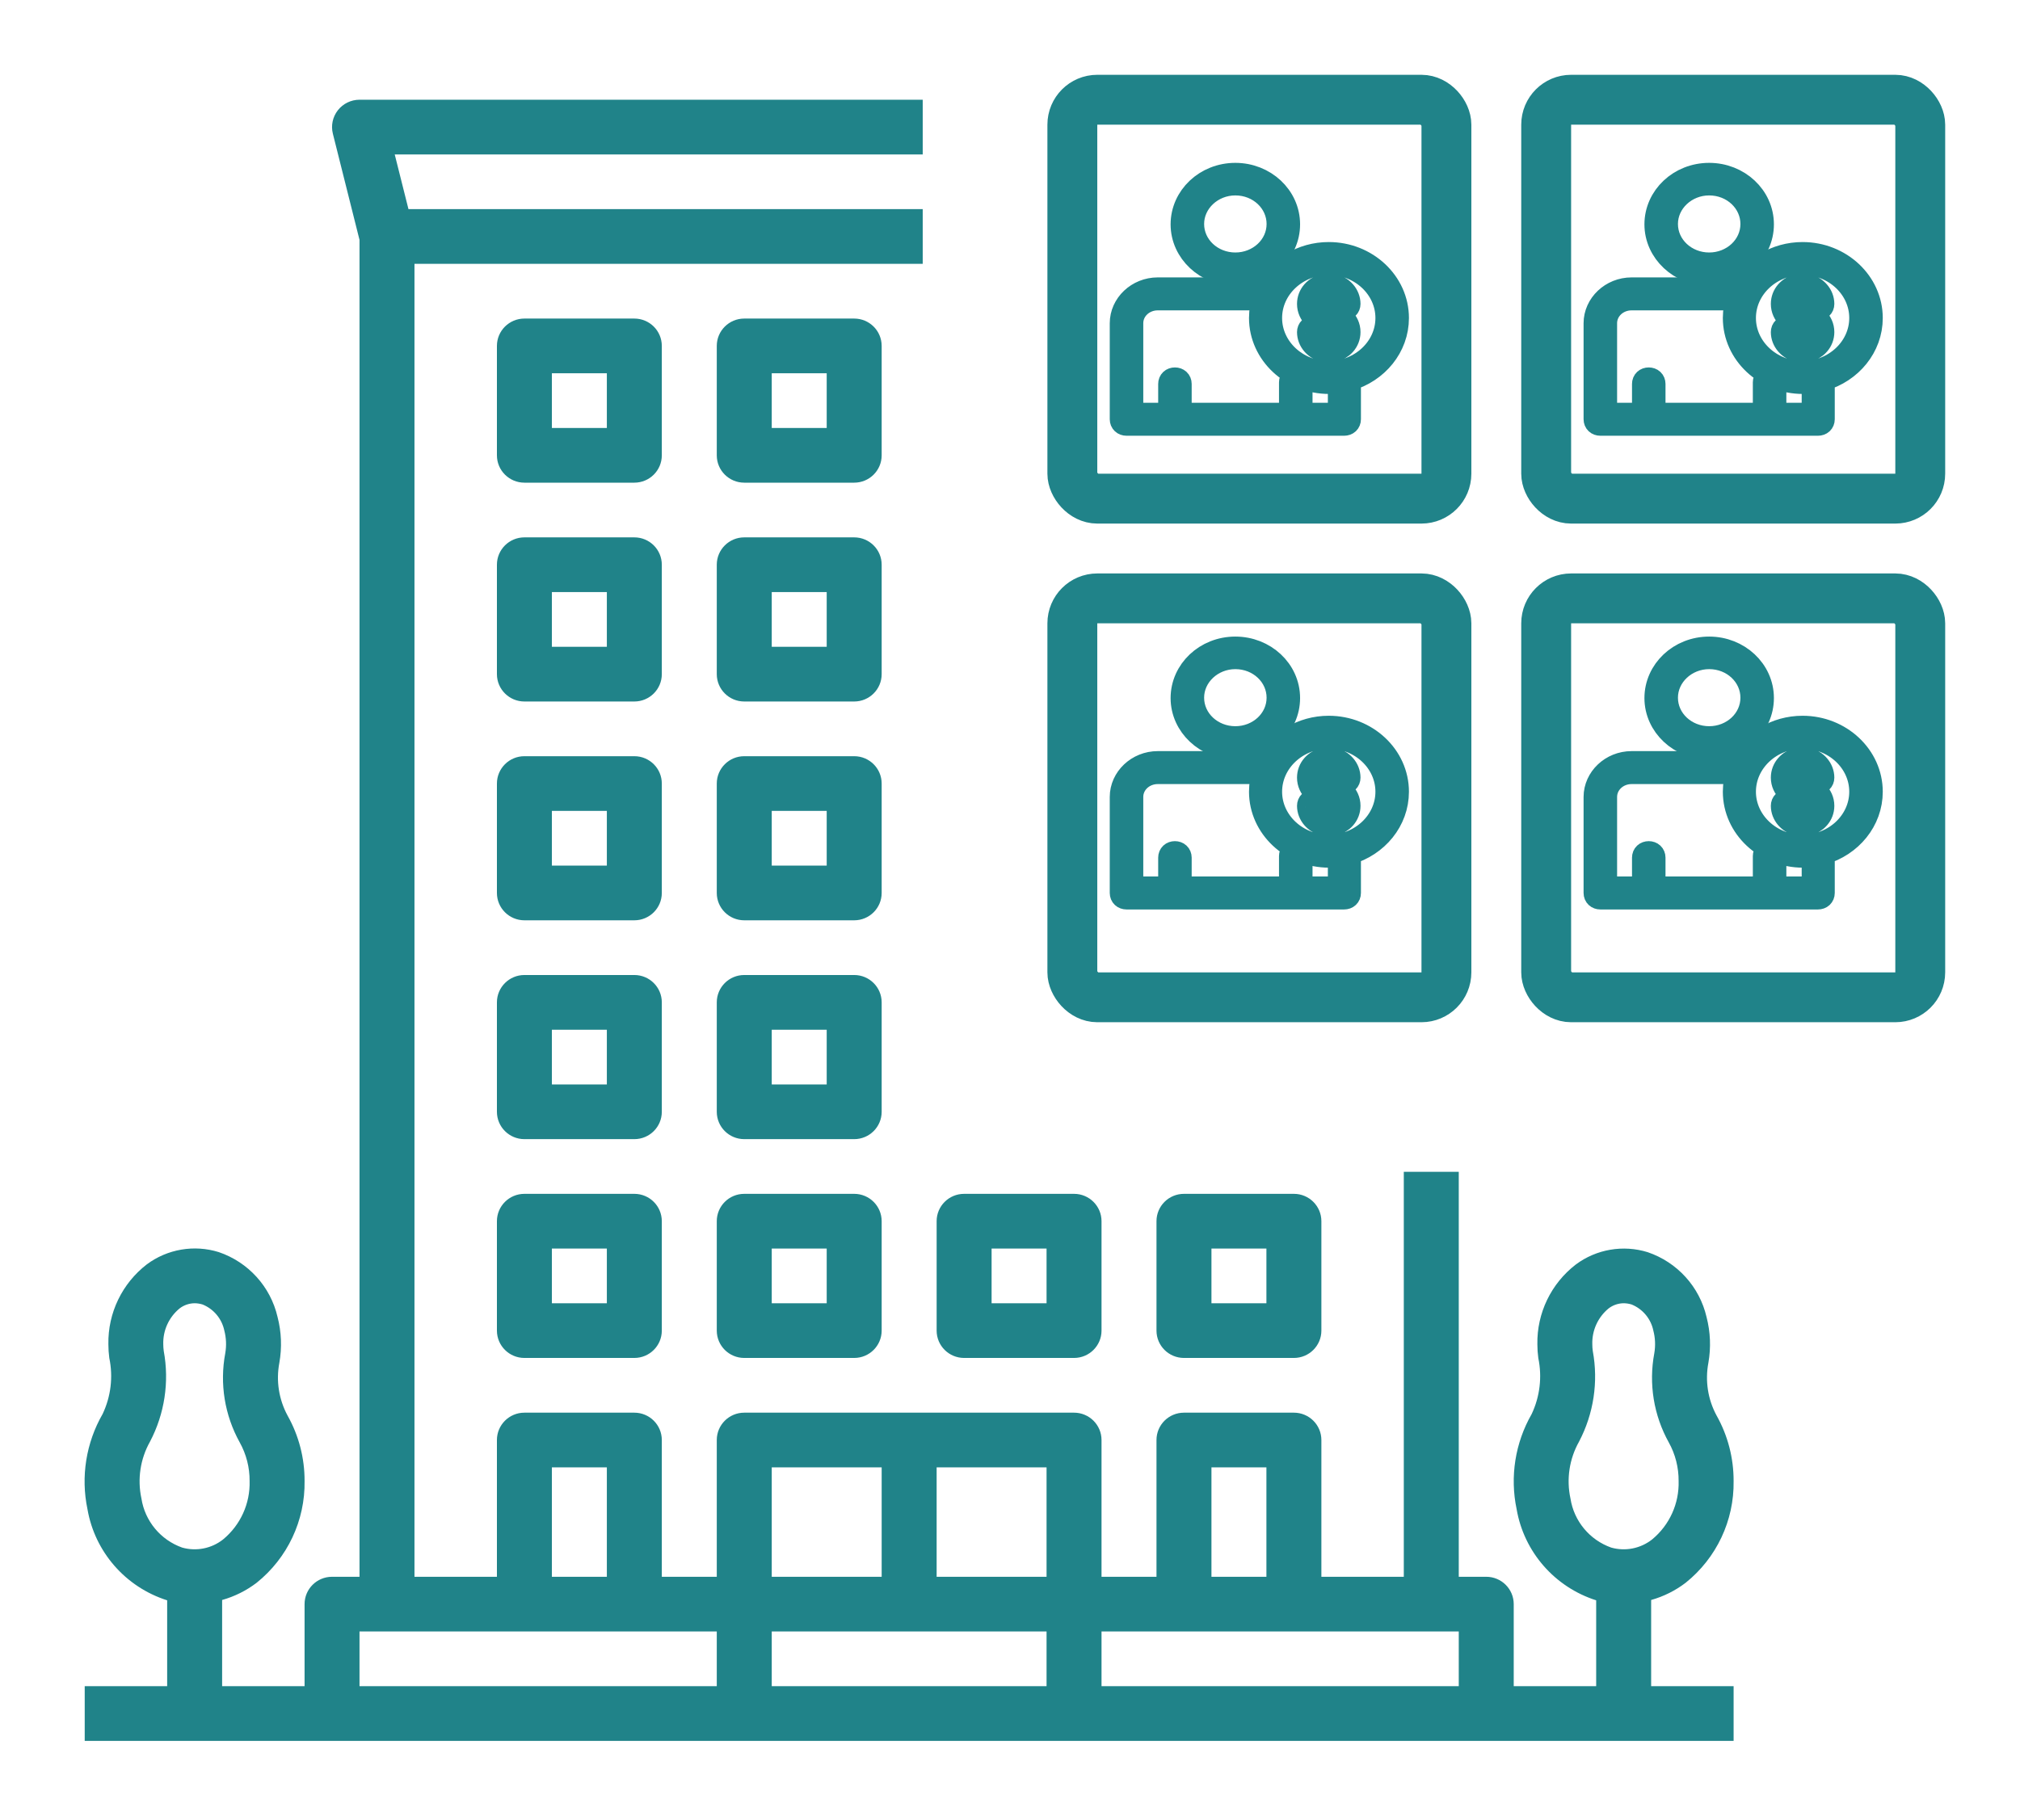 <?xml version="1.0" encoding="UTF-8"?>
<svg width="81px" height="73px" viewBox="0 0 81 73" version="1.1" xmlns="http://www.w3.org/2000/svg" xmlns:xlink="http://www.w3.org/1999/xlink">
    <!-- Generator: Sketch 55.2 (78181) - https://sketchapp.com -->
    <title>Shares-buy-icon</title>
    <desc>Created with Sketch.</desc>
    <defs>
        <filter x="-9.5%" y="-13.3%" width="119.0%" height="126.7%" filterUnits="objectBoundingBox" id="filter-1">
            <feOffset dx="0" dy="1" in="SourceAlpha" result="shadowOffsetOuter1"></feOffset>
            <feGaussianBlur stdDeviation="1.5" in="shadowOffsetOuter1" result="shadowBlurOuter1"></feGaussianBlur>
            <feColorMatrix values="0 0 0 0 0.739   0 0 0 0 0.739   0 0 0 0 0.739  0 0 0 0.5 0" type="matrix" in="shadowBlurOuter1" result="shadowMatrixOuter1"></feColorMatrix>
            <feMerge>
                <feMergeNode in="shadowMatrixOuter1"></feMergeNode>
                <feMergeNode in="SourceGraphic"></feMergeNode>
            </feMerge>
        </filter>
    </defs>
    <g id="Property-Shares" stroke="none" stroke-width="1" fill="none" fill-rule="evenodd">
        <g transform="translate(-821, -732)" id="Group-37">
            <g transform="translate(751, 694)">
                <g id="3">
                    <g id="Group-2-Copy-2" filter="url(#filter-1)">
                        <g id="Shares-buy-icon" transform="translate(73, 40)">
                            <path d="M34,1 L34,3.194 L12.828,3.194 L13.379,5.388 L34,5.388 L34,7.582 L13.62,7.582 L13.62,60.242 L16.926,60.242 L16.926,54.757 C16.926,54.151 17.42,53.66 18.028,53.66 L22.436,53.66 C23.045,53.66 23.538,54.151 23.538,54.757 L23.538,60.242 L25.742,60.242 L25.742,54.757 C25.742,54.151 26.235,53.66 26.844,53.66 L40.068,53.66 C40.676,53.66 41.17,54.151 41.17,54.757 L41.17,60.242 L43.374,60.242 L43.374,54.757 C43.374,54.151 43.867,53.66 44.476,53.66 L48.884,53.66 C49.492,53.66 49.986,54.151 49.986,54.757 L49.986,60.242 L53.291,60.242 L53.291,44 L55.495,44 L55.495,60.242 L56.597,60.242 C57.206,60.242 57.699,60.733 57.699,61.339 L57.699,64.63 L61.005,64.63 L61.005,61.186 C59.34,60.655 58.11,59.245 57.815,57.529 C57.542,56.227 57.756,54.871 58.418,53.716 C58.748,53.017 58.842,52.23 58.685,51.473 C58.66,51.289 58.647,51.103 58.647,50.917 C58.625,49.667 59.197,48.481 60.19,47.716 C61.016,47.102 62.087,46.918 63.071,47.223 C64.257,47.626 65.149,48.609 65.431,49.824 C65.587,50.425 65.612,51.052 65.504,51.663 C65.368,52.384 65.484,53.13 65.834,53.776 C66.285,54.578 66.519,55.483 66.516,56.402 C66.541,57.985 65.831,59.491 64.592,60.483 C64.179,60.798 63.71,61.032 63.209,61.173 L63.209,64.63 L66.516,64.63 L66.516,66.824 L0.397,66.824 L0.397,64.63 L3.703,64.63 L3.703,61.186 C2.035,60.657 0.802,59.246 0.507,57.529 C0.234,56.225 0.451,54.867 1.116,53.711 C1.447,53.012 1.541,52.225 1.383,51.469 C1.358,51.284 1.346,51.099 1.346,50.913 C1.324,49.663 1.896,48.476 2.888,47.711 C3.714,47.097 4.786,46.914 5.77,47.219 C6.955,47.621 7.848,48.605 8.129,49.82 C8.286,50.422 8.31,51.051 8.201,51.663 C8.065,52.384 8.182,53.13 8.531,53.776 C8.982,54.578 9.217,55.483 9.213,56.402 C9.238,57.985 8.528,59.491 7.29,60.483 C6.876,60.798 6.407,61.032 5.907,61.173 L5.907,64.63 L9.213,64.63 L9.213,61.339 C9.213,60.733 9.706,60.242 10.314,60.242 L11.416,60.242 L11.416,6.621 L10.348,2.364 C10.265,2.036 10.339,1.689 10.548,1.422 C10.757,1.156 11.077,1 11.416,1 L34,1 Z M18.028,16.359 C17.42,16.359 16.926,15.868 16.926,15.262 L16.926,10.874 C16.926,10.268 17.42,9.777 18.028,9.777 L22.436,9.777 C23.045,9.777 23.538,10.268 23.538,10.874 L23.538,15.262 C23.538,15.868 23.045,16.359 22.436,16.359 L18.028,16.359 Z M19.13,11.971 L19.13,14.165 L21.334,14.165 L21.334,11.971 L19.13,11.971 Z M26.844,16.359 C26.235,16.359 25.742,15.868 25.742,15.262 L25.742,10.874 C25.742,10.268 26.235,9.777 26.844,9.777 L31.252,9.777 C31.861,9.777 32.354,10.268 32.354,10.874 L32.354,15.262 C32.354,15.868 31.861,16.359 31.252,16.359 L26.844,16.359 Z M27.946,11.971 L27.946,14.165 L30.15,14.165 L30.15,11.971 L27.946,11.971 Z M18.028,25.136 C17.42,25.136 16.926,24.644 16.926,24.039 L16.926,19.65 C16.926,19.044 17.42,18.553 18.028,18.553 L22.436,18.553 C23.045,18.553 23.538,19.044 23.538,19.65 L23.538,24.039 C23.538,24.644 23.045,25.136 22.436,25.136 L18.028,25.136 Z M19.13,20.747 L19.13,22.941 L21.334,22.941 L21.334,20.747 L19.13,20.747 Z M26.844,25.136 C26.235,25.136 25.742,24.644 25.742,24.039 L25.742,19.65 C25.742,19.044 26.235,18.553 26.844,18.553 L31.252,18.553 C31.861,18.553 32.354,19.044 32.354,19.65 L32.354,24.039 C32.354,24.644 31.861,25.136 31.252,25.136 L26.844,25.136 Z M27.946,20.747 L27.946,22.941 L30.15,22.941 L30.15,20.747 L27.946,20.747 Z M18.028,33.912 C17.42,33.912 16.926,33.421 16.926,32.815 L16.926,28.427 C16.926,27.821 17.42,27.33 18.028,27.33 L22.436,27.33 C23.045,27.33 23.538,27.821 23.538,28.427 L23.538,32.815 C23.538,33.421 23.045,33.912 22.436,33.912 L18.028,33.912 Z M19.13,29.524 L19.13,31.718 L21.334,31.718 L21.334,29.524 L19.13,29.524 Z M26.844,33.912 C26.235,33.912 25.742,33.421 25.742,32.815 L25.742,28.427 C25.742,27.821 26.235,27.33 26.844,27.33 L31.252,27.33 C31.861,27.33 32.354,27.821 32.354,28.427 L32.354,32.815 C32.354,33.421 31.861,33.912 31.252,33.912 L26.844,33.912 Z M27.946,29.524 L27.946,31.718 L30.15,31.718 L30.15,29.524 L27.946,29.524 Z M18.028,42.689 C17.42,42.689 16.926,42.198 16.926,41.592 L16.926,37.203 C16.926,36.598 17.42,36.106 18.028,36.106 L22.436,36.106 C23.045,36.106 23.538,36.598 23.538,37.203 L23.538,41.592 C23.538,42.198 23.045,42.689 22.436,42.689 L18.028,42.689 Z M19.13,38.301 L19.13,40.495 L21.334,40.495 L21.334,38.301 L19.13,38.301 Z M26.844,42.689 C26.235,42.689 25.742,42.198 25.742,41.592 L25.742,37.203 C25.742,36.598 26.235,36.106 26.844,36.106 L31.252,36.106 C31.861,36.106 32.354,36.598 32.354,37.203 L32.354,41.592 C32.354,42.198 31.861,42.689 31.252,42.689 L26.844,42.689 Z M27.946,38.301 L27.946,40.495 L30.15,40.495 L30.15,38.301 L27.946,38.301 Z M18.028,51.465 C17.42,51.465 16.926,50.974 16.926,50.368 L16.926,45.98 C16.926,45.374 17.42,44.883 18.028,44.883 L22.436,44.883 C23.045,44.883 23.538,45.374 23.538,45.98 L23.538,50.368 C23.538,50.974 23.045,51.465 22.436,51.465 L18.028,51.465 Z M19.13,47.077 L19.13,49.271 L21.334,49.271 L21.334,47.077 L19.13,47.077 Z M26.844,51.465 C26.235,51.465 25.742,50.974 25.742,50.368 L25.742,45.98 C25.742,45.374 26.235,44.883 26.844,44.883 L31.252,44.883 C31.861,44.883 32.354,45.374 32.354,45.98 L32.354,50.368 C32.354,50.974 31.861,51.465 31.252,51.465 L26.844,51.465 Z M27.946,47.077 L27.946,49.271 L30.15,49.271 L30.15,47.077 L27.946,47.077 Z M35.66,51.465 C35.051,51.465 34.558,50.974 34.558,50.368 L34.558,45.98 C34.558,45.374 35.051,44.883 35.66,44.883 L40.068,44.883 C40.676,44.883 41.17,45.374 41.17,45.98 L41.17,50.368 C41.17,50.974 40.676,51.465 40.068,51.465 L35.66,51.465 Z M36.762,47.077 L36.762,49.271 L38.966,49.271 L38.966,47.077 L36.762,47.077 Z M44.476,51.465 C43.867,51.465 43.374,50.974 43.374,50.368 L43.374,45.98 C43.374,45.374 43.867,44.883 44.476,44.883 L48.884,44.883 C49.492,44.883 49.986,45.374 49.986,45.98 L49.986,50.368 C49.986,50.974 49.492,51.465 48.884,51.465 L44.476,51.465 Z M45.578,47.077 L45.578,49.271 L47.782,49.271 L47.782,47.077 L45.578,47.077 Z M2.671,57.102 C2.811,58.008 3.439,58.764 4.305,59.071 C4.874,59.231 5.486,59.109 5.948,58.742 C6.644,58.166 7.035,57.303 7.009,56.402 C7.013,55.861 6.877,55.328 6.614,54.854 C6.008,53.764 5.803,52.499 6.033,51.275 C6.086,50.971 6.072,50.66 5.994,50.363 C5.895,49.893 5.57,49.503 5.124,49.321 C5.021,49.289 4.913,49.272 4.805,49.271 C4.585,49.273 4.373,49.346 4.2,49.48 C3.771,49.833 3.53,50.363 3.547,50.917 C3.547,51.007 3.554,51.097 3.566,51.187 C3.795,52.426 3.601,53.706 3.015,54.822 C2.625,55.515 2.503,56.326 2.671,57.102 Z M47.782,60.242 L47.782,55.854 L45.578,55.854 L45.578,60.242 L47.782,60.242 Z M27.946,60.242 L32.354,60.242 L32.354,55.854 L27.946,55.854 L27.946,60.242 Z M34.558,55.854 L34.558,60.242 L38.966,60.242 L38.966,55.854 L34.558,55.854 Z M21.334,60.242 L21.334,55.854 L19.13,55.854 L19.13,60.242 L21.334,60.242 Z M11.416,62.436 L11.416,64.63 L25.742,64.63 L25.742,62.436 L11.416,62.436 Z M27.946,64.63 L38.966,64.63 L38.966,62.436 L27.946,62.436 L27.946,64.63 Z M41.17,64.63 L55.495,64.63 L55.495,62.436 L41.17,62.436 L41.17,64.63 Z M59.974,57.102 C60.114,58.008 60.741,58.764 61.608,59.071 C62.177,59.231 62.788,59.109 63.251,58.742 C63.947,58.166 64.337,57.303 64.311,56.402 C64.315,55.861 64.18,55.328 63.917,54.854 C63.311,53.764 63.106,52.499 63.336,51.275 C63.388,50.971 63.375,50.66 63.296,50.363 C63.198,49.893 62.872,49.503 62.427,49.321 C62.323,49.289 62.216,49.272 62.107,49.271 C61.888,49.273 61.676,49.346 61.502,49.48 C61.074,49.833 60.833,50.363 60.85,50.917 C60.85,51.007 60.856,51.097 60.869,51.187 C61.098,52.426 60.904,53.706 60.318,54.822 C59.928,55.515 59.806,56.326 59.974,57.102 Z" id="Combined-Shape" fill="#208389"></path>
                            <g id="Group-4" transform="translate(39, 0)" stroke="#208389">
                                <rect id="Rectangle" stroke-width="2" x="1" y="1" width="15" height="16" rx="1"></rect>
                                <g id="noun_investor_2033272" transform="translate(3, 4)" fill="#208389" fill-rule="nonzero">
                                    <path d="M8.282,4.787 C8.522,4.787 8.711,4.965 8.711,5.19 C8.711,5.287 8.78,5.351 8.883,5.351 C8.986,5.351 9.055,5.287 9.055,5.19 C9.055,4.852 8.797,4.562 8.454,4.481 L8.454,4.304 C8.454,4.207 8.385,4.142 8.282,4.142 C8.179,4.142 8.11,4.207 8.11,4.304 L8.11,4.481 C7.766,4.562 7.509,4.836 7.509,5.19 C7.509,5.593 7.852,5.916 8.282,5.916 C8.522,5.916 8.711,6.093 8.711,6.319 C8.711,6.544 8.522,6.721 8.282,6.721 C8.282,6.721 8.282,6.721 8.282,6.721 C8.282,6.721 8.282,6.721 8.282,6.721 C8.041,6.721 7.852,6.544 7.852,6.319 C7.852,6.222 7.784,6.157 7.68,6.157 C7.577,6.157 7.509,6.222 7.509,6.319 C7.509,6.657 7.766,6.947 8.11,7.028 L8.11,7.205 C8.11,7.302 8.179,7.366 8.282,7.366 C8.385,7.366 8.454,7.302 8.454,7.205 L8.454,7.028 C8.797,6.947 9.055,6.673 9.055,6.319 C9.055,5.916 8.711,5.593 8.282,5.593 C8.041,5.593 7.852,5.416 7.852,5.19 C7.852,4.965 8.058,4.787 8.282,4.787 Z" id="Path"></path>
                                    <path d="M4.536,3.965 C5.704,3.965 6.632,3.079 6.632,1.999 C6.632,0.903 5.687,0.032 4.536,0.032 C3.368,0.032 2.44,0.919 2.44,1.999 C2.44,3.079 3.385,3.965 4.536,3.965 Z M4.536,0.338 C5.515,0.338 6.289,1.08 6.289,1.983 C6.289,2.901 5.498,3.627 4.536,3.627 C3.574,3.627 2.784,2.901 2.784,1.983 C2.784,1.08 3.574,0.338 4.536,0.338 Z" id="Shape"></path>
                                    <path d="M10.997,5.754 C10.997,4.352 9.777,3.208 8.282,3.208 C7.216,3.208 6.306,3.788 5.859,4.626 L1.426,4.626 C0.636,4.626 0,5.239 0,5.964 L0,9.816 C0,9.913 0.069,9.977 0.172,9.977 L8.9,9.977 C9.003,9.977 9.072,9.913 9.072,9.816 L9.072,8.188 C10.189,7.866 10.997,6.899 10.997,5.754 Z M8.729,9.655 L7.131,9.655 L7.131,8.333 C7.131,8.237 7.062,8.172 6.959,8.172 C6.856,8.172 6.787,8.237 6.787,8.333 L6.787,9.655 L2.285,9.655 L2.285,8.398 C2.285,8.301 2.216,8.237 2.113,8.237 C2.01,8.237 1.942,8.301 1.942,8.398 L1.942,9.655 L0.344,9.655 L0.344,5.964 C0.344,5.4 0.825,4.948 1.426,4.948 L5.722,4.948 C5.636,5.206 5.584,5.464 5.584,5.754 C5.584,7.157 6.804,8.301 8.299,8.301 C8.454,8.301 8.591,8.285 8.746,8.269 L8.746,9.655 L8.729,9.655 Z M8.282,7.979 C6.976,7.979 5.911,6.979 5.911,5.754 C5.911,4.529 6.976,3.53 8.282,3.53 C9.588,3.53 10.653,4.529 10.653,5.754 C10.653,6.979 9.588,7.979 8.282,7.979 Z" id="Shape"></path>
                                </g>
                                <rect id="Rectangle-Copy" stroke-width="2" x="20" y="1" width="15" height="16" rx="1"></rect>
                                <g id="noun_investor_2033272-copy" transform="translate(22, 4)" fill="#208389" fill-rule="nonzero">
                                    <path d="M8.282,4.787 C8.522,4.787 8.711,4.965 8.711,5.19 C8.711,5.287 8.78,5.351 8.883,5.351 C8.986,5.351 9.055,5.287 9.055,5.19 C9.055,4.852 8.797,4.562 8.454,4.481 L8.454,4.304 C8.454,4.207 8.385,4.142 8.282,4.142 C8.179,4.142 8.11,4.207 8.11,4.304 L8.11,4.481 C7.766,4.562 7.509,4.836 7.509,5.19 C7.509,5.593 7.852,5.916 8.282,5.916 C8.522,5.916 8.711,6.093 8.711,6.319 C8.711,6.544 8.522,6.721 8.282,6.721 C8.282,6.721 8.282,6.721 8.282,6.721 C8.282,6.721 8.282,6.721 8.282,6.721 C8.041,6.721 7.852,6.544 7.852,6.319 C7.852,6.222 7.784,6.157 7.68,6.157 C7.577,6.157 7.509,6.222 7.509,6.319 C7.509,6.657 7.766,6.947 8.11,7.028 L8.11,7.205 C8.11,7.302 8.179,7.366 8.282,7.366 C8.385,7.366 8.454,7.302 8.454,7.205 L8.454,7.028 C8.797,6.947 9.055,6.673 9.055,6.319 C9.055,5.916 8.711,5.593 8.282,5.593 C8.041,5.593 7.852,5.416 7.852,5.19 C7.852,4.965 8.058,4.787 8.282,4.787 Z" id="Path"></path>
                                    <path d="M4.536,3.965 C5.704,3.965 6.632,3.079 6.632,1.999 C6.632,0.903 5.687,0.032 4.536,0.032 C3.368,0.032 2.44,0.919 2.44,1.999 C2.44,3.079 3.385,3.965 4.536,3.965 Z M4.536,0.338 C5.515,0.338 6.289,1.08 6.289,1.983 C6.289,2.901 5.498,3.627 4.536,3.627 C3.574,3.627 2.784,2.901 2.784,1.983 C2.784,1.08 3.574,0.338 4.536,0.338 Z" id="Shape"></path>
                                    <path d="M10.997,5.754 C10.997,4.352 9.777,3.208 8.282,3.208 C7.216,3.208 6.306,3.788 5.859,4.626 L1.426,4.626 C0.636,4.626 0,5.239 0,5.964 L0,9.816 C0,9.913 0.069,9.977 0.172,9.977 L8.9,9.977 C9.003,9.977 9.072,9.913 9.072,9.816 L9.072,8.188 C10.189,7.866 10.997,6.899 10.997,5.754 Z M8.729,9.655 L7.131,9.655 L7.131,8.333 C7.131,8.237 7.062,8.172 6.959,8.172 C6.856,8.172 6.787,8.237 6.787,8.333 L6.787,9.655 L2.285,9.655 L2.285,8.398 C2.285,8.301 2.216,8.237 2.113,8.237 C2.01,8.237 1.942,8.301 1.942,8.398 L1.942,9.655 L0.344,9.655 L0.344,5.964 C0.344,5.4 0.825,4.948 1.426,4.948 L5.722,4.948 C5.636,5.206 5.584,5.464 5.584,5.754 C5.584,7.157 6.804,8.301 8.299,8.301 C8.454,8.301 8.591,8.285 8.746,8.269 L8.746,9.655 L8.729,9.655 Z M8.282,7.979 C6.976,7.979 5.911,6.979 5.911,5.754 C5.911,4.529 6.976,3.53 8.282,3.53 C9.588,3.53 10.653,4.529 10.653,5.754 C10.653,6.979 9.588,7.979 8.282,7.979 Z" id="Shape"></path>
                                </g>
                                <rect id="Rectangle-Copy-3" stroke-width="2" x="1" y="21" width="15" height="16" rx="1"></rect>
                                <rect id="Rectangle-Copy-2" stroke-width="2" x="20" y="21" width="15" height="16" rx="1"></rect>
                                <g id="noun_investor_2033272-copy-3" transform="translate(3, 23)" fill="#208389" fill-rule="nonzero">
                                    <path d="M8.282,4.787 C8.522,4.787 8.711,4.965 8.711,5.19 C8.711,5.287 8.78,5.351 8.883,5.351 C8.986,5.351 9.055,5.287 9.055,5.19 C9.055,4.852 8.797,4.562 8.454,4.481 L8.454,4.304 C8.454,4.207 8.385,4.142 8.282,4.142 C8.179,4.142 8.11,4.207 8.11,4.304 L8.11,4.481 C7.766,4.562 7.509,4.836 7.509,5.19 C7.509,5.593 7.852,5.916 8.282,5.916 C8.522,5.916 8.711,6.093 8.711,6.319 C8.711,6.544 8.522,6.721 8.282,6.721 C8.282,6.721 8.282,6.721 8.282,6.721 C8.282,6.721 8.282,6.721 8.282,6.721 C8.041,6.721 7.852,6.544 7.852,6.319 C7.852,6.222 7.784,6.157 7.68,6.157 C7.577,6.157 7.509,6.222 7.509,6.319 C7.509,6.657 7.766,6.947 8.11,7.028 L8.11,7.205 C8.11,7.302 8.179,7.366 8.282,7.366 C8.385,7.366 8.454,7.302 8.454,7.205 L8.454,7.028 C8.797,6.947 9.055,6.673 9.055,6.319 C9.055,5.916 8.711,5.593 8.282,5.593 C8.041,5.593 7.852,5.416 7.852,5.19 C7.852,4.965 8.058,4.787 8.282,4.787 Z" id="Path"></path>
                                    <path d="M4.536,3.965 C5.704,3.965 6.632,3.079 6.632,1.999 C6.632,0.903 5.687,0.032 4.536,0.032 C3.368,0.032 2.44,0.919 2.44,1.999 C2.44,3.079 3.385,3.965 4.536,3.965 Z M4.536,0.338 C5.515,0.338 6.289,1.08 6.289,1.983 C6.289,2.901 5.498,3.627 4.536,3.627 C3.574,3.627 2.784,2.901 2.784,1.983 C2.784,1.08 3.574,0.338 4.536,0.338 Z" id="Shape"></path>
                                    <path d="M10.997,5.754 C10.997,4.352 9.777,3.208 8.282,3.208 C7.216,3.208 6.306,3.788 5.859,4.626 L1.426,4.626 C0.636,4.626 0,5.239 0,5.964 L0,9.816 C0,9.913 0.069,9.977 0.172,9.977 L8.9,9.977 C9.003,9.977 9.072,9.913 9.072,9.816 L9.072,8.188 C10.189,7.866 10.997,6.899 10.997,5.754 Z M8.729,9.655 L7.131,9.655 L7.131,8.333 C7.131,8.237 7.062,8.172 6.959,8.172 C6.856,8.172 6.787,8.237 6.787,8.333 L6.787,9.655 L2.285,9.655 L2.285,8.398 C2.285,8.301 2.216,8.237 2.113,8.237 C2.01,8.237 1.942,8.301 1.942,8.398 L1.942,9.655 L0.344,9.655 L0.344,5.964 C0.344,5.4 0.825,4.948 1.426,4.948 L5.722,4.948 C5.636,5.206 5.584,5.464 5.584,5.754 C5.584,7.157 6.804,8.301 8.299,8.301 C8.454,8.301 8.591,8.285 8.746,8.269 L8.746,9.655 L8.729,9.655 Z M8.282,7.979 C6.976,7.979 5.911,6.979 5.911,5.754 C5.911,4.529 6.976,3.53 8.282,3.53 C9.588,3.53 10.653,4.529 10.653,5.754 C10.653,6.979 9.588,7.979 8.282,7.979 Z" id="Shape"></path>
                                </g>
                                <g id="noun_investor_2033272-copy-2" transform="translate(22, 23)" fill="#208389" fill-rule="nonzero">
                                    <path d="M8.282,4.787 C8.522,4.787 8.711,4.965 8.711,5.19 C8.711,5.287 8.78,5.351 8.883,5.351 C8.986,5.351 9.055,5.287 9.055,5.19 C9.055,4.852 8.797,4.562 8.454,4.481 L8.454,4.304 C8.454,4.207 8.385,4.142 8.282,4.142 C8.179,4.142 8.11,4.207 8.11,4.304 L8.11,4.481 C7.766,4.562 7.509,4.836 7.509,5.19 C7.509,5.593 7.852,5.916 8.282,5.916 C8.522,5.916 8.711,6.093 8.711,6.319 C8.711,6.544 8.522,6.721 8.282,6.721 C8.282,6.721 8.282,6.721 8.282,6.721 C8.282,6.721 8.282,6.721 8.282,6.721 C8.041,6.721 7.852,6.544 7.852,6.319 C7.852,6.222 7.784,6.157 7.68,6.157 C7.577,6.157 7.509,6.222 7.509,6.319 C7.509,6.657 7.766,6.947 8.11,7.028 L8.11,7.205 C8.11,7.302 8.179,7.366 8.282,7.366 C8.385,7.366 8.454,7.302 8.454,7.205 L8.454,7.028 C8.797,6.947 9.055,6.673 9.055,6.319 C9.055,5.916 8.711,5.593 8.282,5.593 C8.041,5.593 7.852,5.416 7.852,5.19 C7.852,4.965 8.058,4.787 8.282,4.787 Z" id="Path"></path>
                                    <path d="M4.536,3.965 C5.704,3.965 6.632,3.079 6.632,1.999 C6.632,0.903 5.687,0.032 4.536,0.032 C3.368,0.032 2.44,0.919 2.44,1.999 C2.44,3.079 3.385,3.965 4.536,3.965 Z M4.536,0.338 C5.515,0.338 6.289,1.08 6.289,1.983 C6.289,2.901 5.498,3.627 4.536,3.627 C3.574,3.627 2.784,2.901 2.784,1.983 C2.784,1.08 3.574,0.338 4.536,0.338 Z" id="Shape"></path>
                                    <path d="M10.997,5.754 C10.997,4.352 9.777,3.208 8.282,3.208 C7.216,3.208 6.306,3.788 5.859,4.626 L1.426,4.626 C0.636,4.626 0,5.239 0,5.964 L0,9.816 C0,9.913 0.069,9.977 0.172,9.977 L8.9,9.977 C9.003,9.977 9.072,9.913 9.072,9.816 L9.072,8.188 C10.189,7.866 10.997,6.899 10.997,5.754 Z M8.729,9.655 L7.131,9.655 L7.131,8.333 C7.131,8.237 7.062,8.172 6.959,8.172 C6.856,8.172 6.787,8.237 6.787,8.333 L6.787,9.655 L2.285,9.655 L2.285,8.398 C2.285,8.301 2.216,8.237 2.113,8.237 C2.01,8.237 1.942,8.301 1.942,8.398 L1.942,9.655 L0.344,9.655 L0.344,5.964 C0.344,5.4 0.825,4.948 1.426,4.948 L5.722,4.948 C5.636,5.206 5.584,5.464 5.584,5.754 C5.584,7.157 6.804,8.301 8.299,8.301 C8.454,8.301 8.591,8.285 8.746,8.269 L8.746,9.655 L8.729,9.655 Z M8.282,7.979 C6.976,7.979 5.911,6.979 5.911,5.754 C5.911,4.529 6.976,3.53 8.282,3.53 C9.588,3.53 10.653,4.529 10.653,5.754 C10.653,6.979 9.588,7.979 8.282,7.979 Z" id="Shape"></path>
                                </g>
                            </g>
                        </g>
                    </g>
                </g>
            </g>
        </g>
    </g>
</svg>